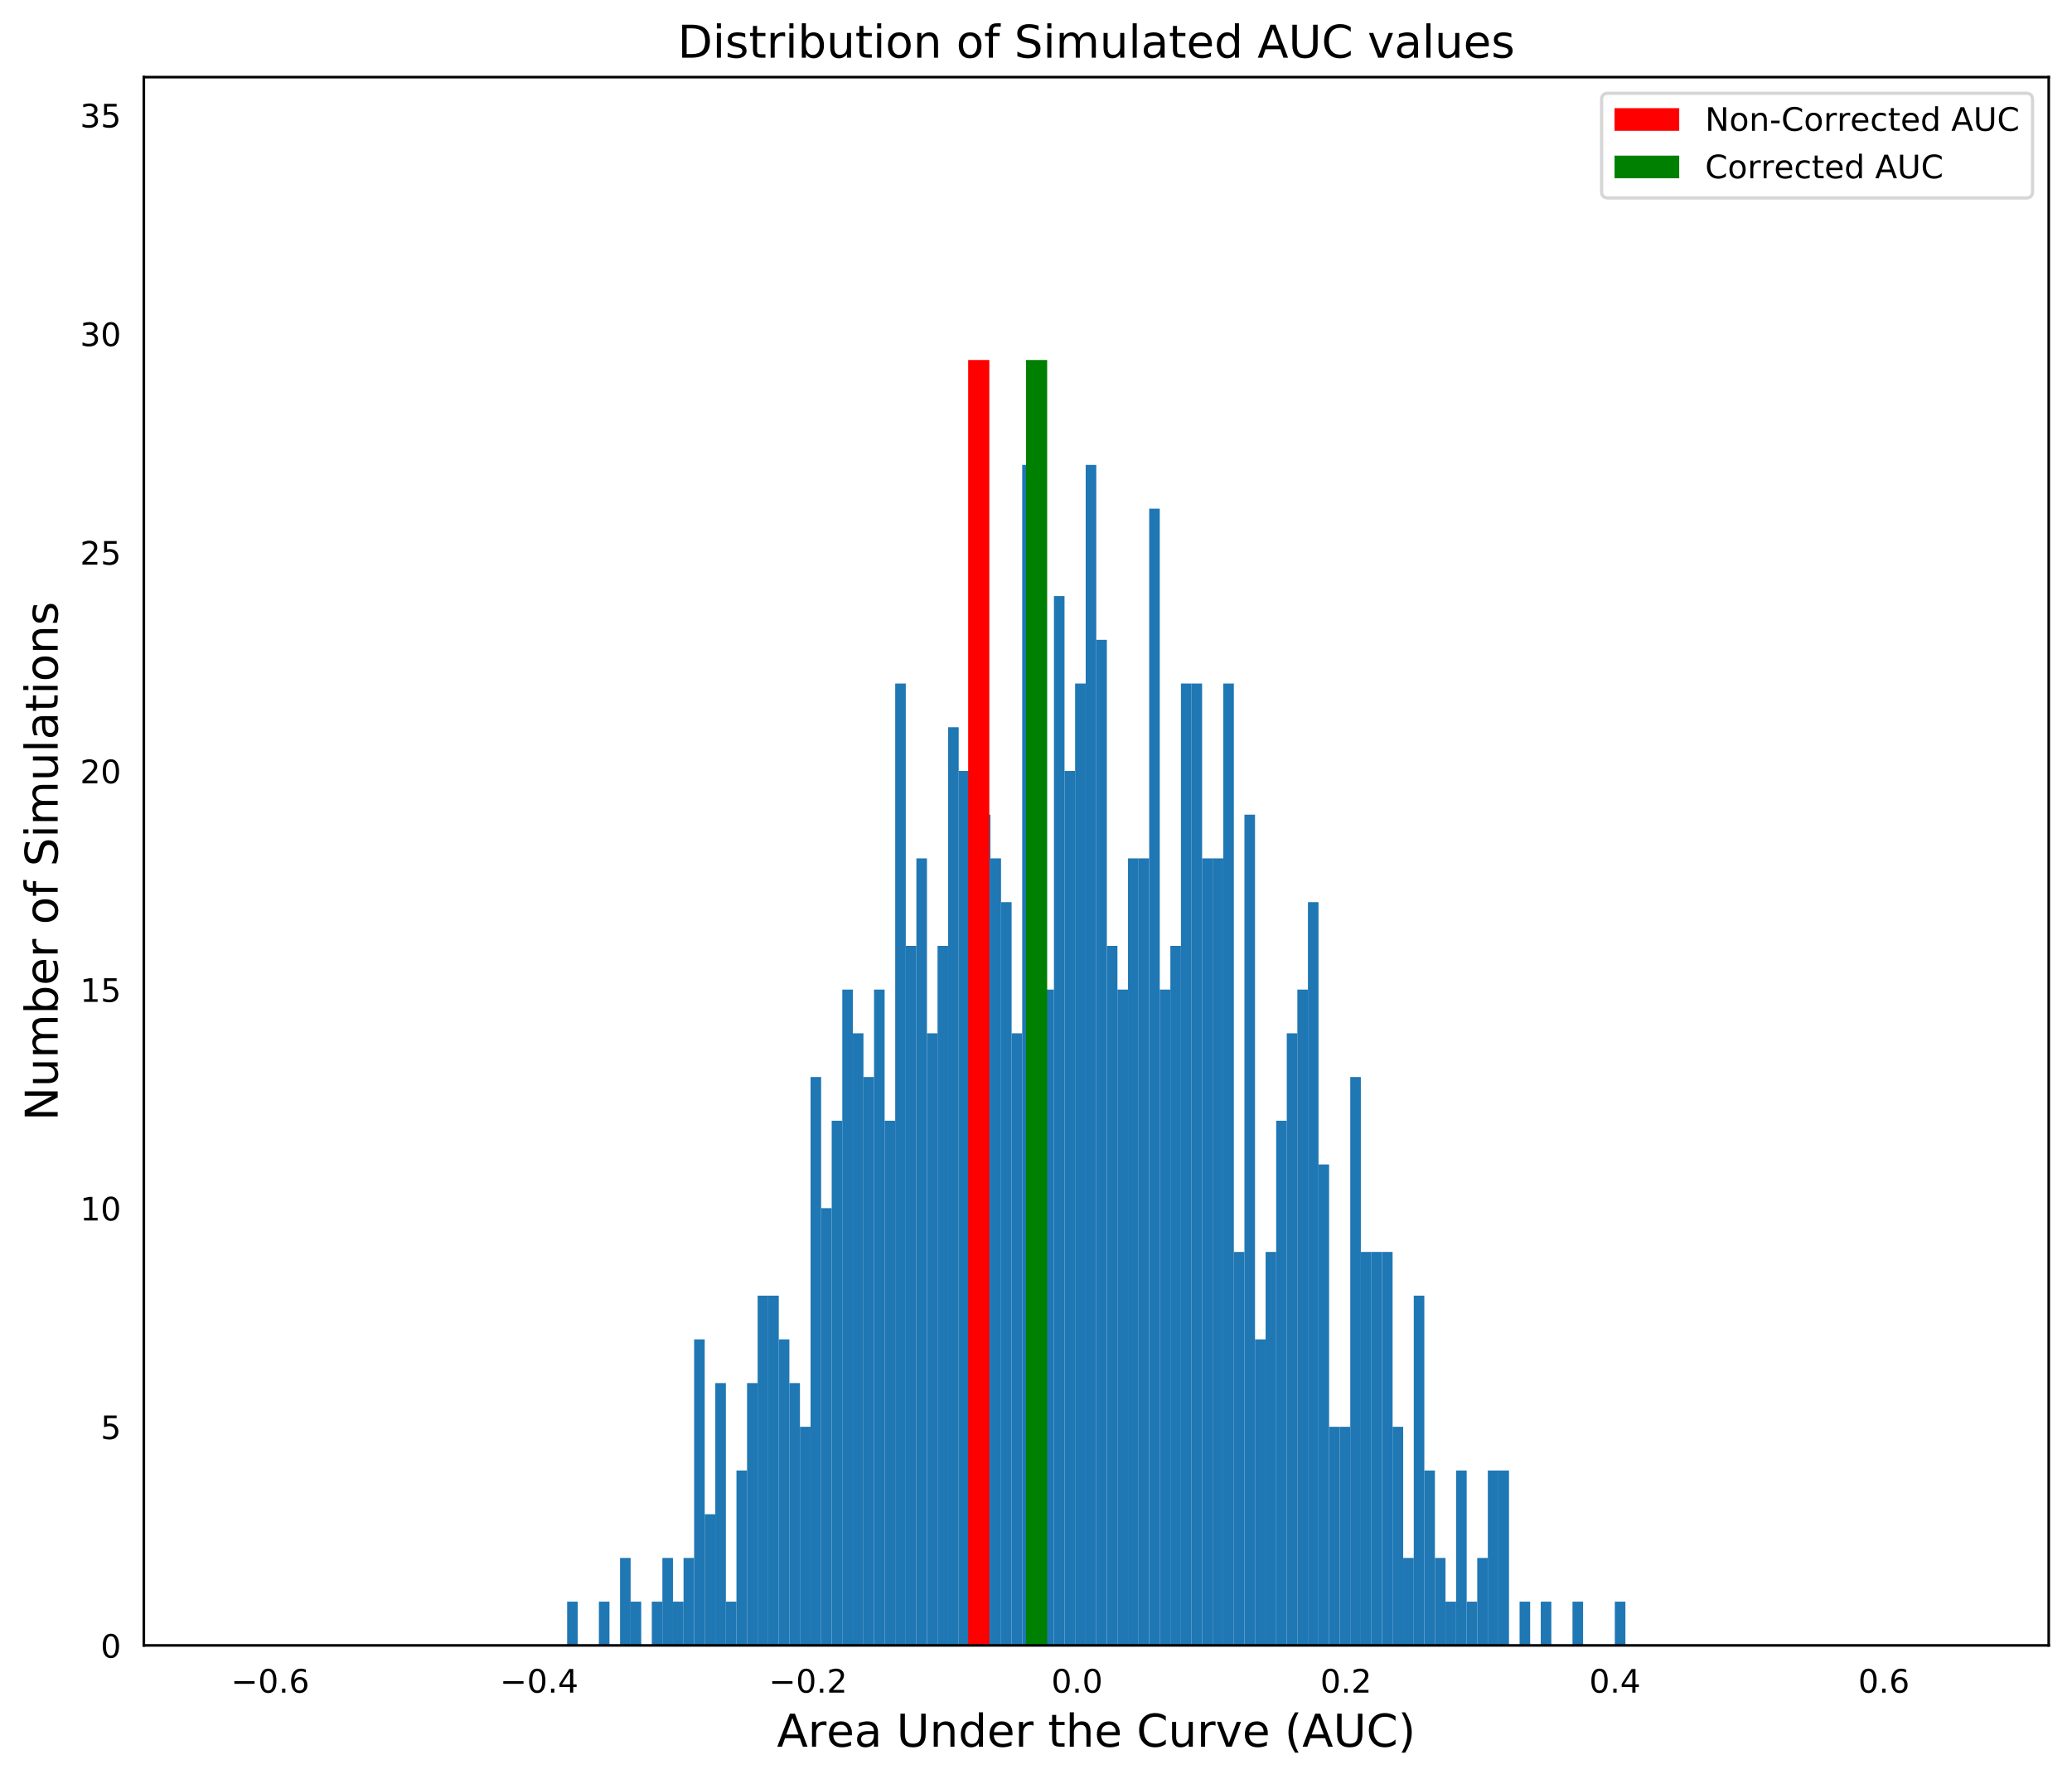<?xml version="1.0" encoding="utf-8" standalone="no"?>
<!DOCTYPE svg PUBLIC "-//W3C//DTD SVG 1.1//EN"
  "http://www.w3.org/Graphics/SVG/1.1/DTD/svg11.dtd">
<!-- Created with matplotlib (https://matplotlib.org/) -->
<svg height="550.105pt" version="1.1" viewBox="0 0 640.704 550.105" width="640.704pt" xmlns="http://www.w3.org/2000/svg" xmlns:xlink="http://www.w3.org/1999/xlink">
 <defs>
  <style type="text/css">
*{stroke-linecap:butt;stroke-linejoin:round;white-space:pre;}
  </style>
 </defs>
 <g id="figure_1">
  <g id="patch_1">
   <path d="M 0 550.105 
L 640.704 550.105 
L 640.704 0 
L 0 0 
z
" style="fill:#ffffff;"/>
  </g>
  <g id="axes_1">
   <g id="patch_2">
    <path d="M 44.474 508.678 
L 633.504 508.678 
L 633.504 23.838 
L 44.474 23.838 
z
" style="fill:#ffffff;"/>
   </g>
   <g id="patch_3">
    <path clip-path="url(#p5ffa2f8101)" d="M 175.37 508.678 
L 178.642 508.678 
L 178.642 495.161 
L 175.37 495.161 
z
" style="fill:#1f77b4;"/>
   </g>
   <g id="patch_4">
    <path clip-path="url(#p5ffa2f8101)" d="M 178.642 508.678 
L 181.915 508.678 
L 181.915 508.678 
L 178.642 508.678 
z
" style="fill:#1f77b4;"/>
   </g>
   <g id="patch_5">
    <path clip-path="url(#p5ffa2f8101)" d="M 181.915 508.678 
L 185.187 508.678 
L 185.187 508.678 
L 181.915 508.678 
z
" style="fill:#1f77b4;"/>
   </g>
   <g id="patch_6">
    <path clip-path="url(#p5ffa2f8101)" d="M 185.187 508.678 
L 188.459 508.678 
L 188.459 495.161 
L 185.187 495.161 
z
" style="fill:#1f77b4;"/>
   </g>
   <g id="patch_7">
    <path clip-path="url(#p5ffa2f8101)" d="M 188.459 508.678 
L 191.732 508.678 
L 191.732 508.678 
L 188.459 508.678 
z
" style="fill:#1f77b4;"/>
   </g>
   <g id="patch_8">
    <path clip-path="url(#p5ffa2f8101)" d="M 191.732 508.678 
L 195.004 508.678 
L 195.004 481.645 
L 191.732 481.645 
z
" style="fill:#1f77b4;"/>
   </g>
   <g id="patch_9">
    <path clip-path="url(#p5ffa2f8101)" d="M 195.004 508.678 
L 198.277 508.678 
L 198.277 495.161 
L 195.004 495.161 
z
" style="fill:#1f77b4;"/>
   </g>
   <g id="patch_10">
    <path clip-path="url(#p5ffa2f8101)" d="M 198.277 508.678 
L 201.549 508.678 
L 201.549 508.678 
L 198.277 508.678 
z
" style="fill:#1f77b4;"/>
   </g>
   <g id="patch_11">
    <path clip-path="url(#p5ffa2f8101)" d="M 201.549 508.678 
L 204.821 508.678 
L 204.821 495.161 
L 201.549 495.161 
z
" style="fill:#1f77b4;"/>
   </g>
   <g id="patch_12">
    <path clip-path="url(#p5ffa2f8101)" d="M 204.821 508.678 
L 208.094 508.678 
L 208.094 481.645 
L 204.821 481.645 
z
" style="fill:#1f77b4;"/>
   </g>
   <g id="patch_13">
    <path clip-path="url(#p5ffa2f8101)" d="M 208.094 508.678 
L 211.366 508.678 
L 211.366 495.161 
L 208.094 495.161 
z
" style="fill:#1f77b4;"/>
   </g>
   <g id="patch_14">
    <path clip-path="url(#p5ffa2f8101)" d="M 211.366 508.678 
L 214.639 508.678 
L 214.639 481.645 
L 211.366 481.645 
z
" style="fill:#1f77b4;"/>
   </g>
   <g id="patch_15">
    <path clip-path="url(#p5ffa2f8101)" d="M 214.639 508.678 
L 217.911 508.678 
L 217.911 414.062 
L 214.639 414.062 
z
" style="fill:#1f77b4;"/>
   </g>
   <g id="patch_16">
    <path clip-path="url(#p5ffa2f8101)" d="M 217.911 508.678 
L 221.183 508.678 
L 221.183 468.128 
L 217.911 468.128 
z
" style="fill:#1f77b4;"/>
   </g>
   <g id="patch_17">
    <path clip-path="url(#p5ffa2f8101)" d="M 221.183 508.678 
L 224.456 508.678 
L 224.456 427.578 
L 221.183 427.578 
z
" style="fill:#1f77b4;"/>
   </g>
   <g id="patch_18">
    <path clip-path="url(#p5ffa2f8101)" d="M 224.456 508.678 
L 227.728 508.678 
L 227.728 495.161 
L 224.456 495.161 
z
" style="fill:#1f77b4;"/>
   </g>
   <g id="patch_19">
    <path clip-path="url(#p5ffa2f8101)" d="M 227.728 508.678 
L 231.001 508.678 
L 231.001 454.611 
L 227.728 454.611 
z
" style="fill:#1f77b4;"/>
   </g>
   <g id="patch_20">
    <path clip-path="url(#p5ffa2f8101)" d="M 231.001 508.678 
L 234.273 508.678 
L 234.273 427.578 
L 231.001 427.578 
z
" style="fill:#1f77b4;"/>
   </g>
   <g id="patch_21">
    <path clip-path="url(#p5ffa2f8101)" d="M 234.273 508.678 
L 237.545 508.678 
L 237.545 400.545 
L 234.273 400.545 
z
" style="fill:#1f77b4;"/>
   </g>
   <g id="patch_22">
    <path clip-path="url(#p5ffa2f8101)" d="M 237.545 508.678 
L 240.818 508.678 
L 240.818 400.545 
L 237.545 400.545 
z
" style="fill:#1f77b4;"/>
   </g>
   <g id="patch_23">
    <path clip-path="url(#p5ffa2f8101)" d="M 240.818 508.678 
L 244.09 508.678 
L 244.09 414.062 
L 240.818 414.062 
z
" style="fill:#1f77b4;"/>
   </g>
   <g id="patch_24">
    <path clip-path="url(#p5ffa2f8101)" d="M 244.09 508.678 
L 247.362 508.678 
L 247.362 427.578 
L 244.09 427.578 
z
" style="fill:#1f77b4;"/>
   </g>
   <g id="patch_25">
    <path clip-path="url(#p5ffa2f8101)" d="M 247.362 508.678 
L 250.635 508.678 
L 250.635 441.095 
L 247.362 441.095 
z
" style="fill:#1f77b4;"/>
   </g>
   <g id="patch_26">
    <path clip-path="url(#p5ffa2f8101)" d="M 250.635 508.678 
L 253.907 508.678 
L 253.907 332.962 
L 250.635 332.962 
z
" style="fill:#1f77b4;"/>
   </g>
   <g id="patch_27">
    <path clip-path="url(#p5ffa2f8101)" d="M 253.907 508.678 
L 257.18 508.678 
L 257.18 373.512 
L 253.907 373.512 
z
" style="fill:#1f77b4;"/>
   </g>
   <g id="patch_28">
    <path clip-path="url(#p5ffa2f8101)" d="M 257.18 508.678 
L 260.452 508.678 
L 260.452 346.479 
L 257.18 346.479 
z
" style="fill:#1f77b4;"/>
   </g>
   <g id="patch_29">
    <path clip-path="url(#p5ffa2f8101)" d="M 260.452 508.678 
L 263.724 508.678 
L 263.724 305.929 
L 260.452 305.929 
z
" style="fill:#1f77b4;"/>
   </g>
   <g id="patch_30">
    <path clip-path="url(#p5ffa2f8101)" d="M 263.724 508.678 
L 266.997 508.678 
L 266.997 319.446 
L 263.724 319.446 
z
" style="fill:#1f77b4;"/>
   </g>
   <g id="patch_31">
    <path clip-path="url(#p5ffa2f8101)" d="M 266.997 508.678 
L 270.269 508.678 
L 270.269 332.962 
L 266.997 332.962 
z
" style="fill:#1f77b4;"/>
   </g>
   <g id="patch_32">
    <path clip-path="url(#p5ffa2f8101)" d="M 270.269 508.678 
L 273.542 508.678 
L 273.542 305.929 
L 270.269 305.929 
z
" style="fill:#1f77b4;"/>
   </g>
   <g id="patch_33">
    <path clip-path="url(#p5ffa2f8101)" d="M 273.542 508.678 
L 276.814 508.678 
L 276.814 346.479 
L 273.542 346.479 
z
" style="fill:#1f77b4;"/>
   </g>
   <g id="patch_34">
    <path clip-path="url(#p5ffa2f8101)" d="M 276.814 508.678 
L 280.086 508.678 
L 280.086 211.313 
L 276.814 211.313 
z
" style="fill:#1f77b4;"/>
   </g>
   <g id="patch_35">
    <path clip-path="url(#p5ffa2f8101)" d="M 280.086 508.678 
L 283.359 508.678 
L 283.359 292.412 
L 280.086 292.412 
z
" style="fill:#1f77b4;"/>
   </g>
   <g id="patch_36">
    <path clip-path="url(#p5ffa2f8101)" d="M 283.359 508.678 
L 286.631 508.678 
L 286.631 265.379 
L 283.359 265.379 
z
" style="fill:#1f77b4;"/>
   </g>
   <g id="patch_37">
    <path clip-path="url(#p5ffa2f8101)" d="M 286.631 508.678 
L 289.904 508.678 
L 289.904 319.446 
L 286.631 319.446 
z
" style="fill:#1f77b4;"/>
   </g>
   <g id="patch_38">
    <path clip-path="url(#p5ffa2f8101)" d="M 289.904 508.678 
L 293.176 508.678 
L 293.176 292.412 
L 289.904 292.412 
z
" style="fill:#1f77b4;"/>
   </g>
   <g id="patch_39">
    <path clip-path="url(#p5ffa2f8101)" d="M 293.176 508.678 
L 296.448 508.678 
L 296.448 224.829 
L 293.176 224.829 
z
" style="fill:#1f77b4;"/>
   </g>
   <g id="patch_40">
    <path clip-path="url(#p5ffa2f8101)" d="M 296.448 508.678 
L 299.721 508.678 
L 299.721 238.346 
L 296.448 238.346 
z
" style="fill:#1f77b4;"/>
   </g>
   <g id="patch_41">
    <path clip-path="url(#p5ffa2f8101)" d="M 299.721 508.678 
L 302.993 508.678 
L 302.993 332.962 
L 299.721 332.962 
z
" style="fill:#1f77b4;"/>
   </g>
   <g id="patch_42">
    <path clip-path="url(#p5ffa2f8101)" d="M 302.993 508.678 
L 306.265 508.678 
L 306.265 251.863 
L 302.993 251.863 
z
" style="fill:#1f77b4;"/>
   </g>
   <g id="patch_43">
    <path clip-path="url(#p5ffa2f8101)" d="M 306.265 508.678 
L 309.538 508.678 
L 309.538 265.379 
L 306.265 265.379 
z
" style="fill:#1f77b4;"/>
   </g>
   <g id="patch_44">
    <path clip-path="url(#p5ffa2f8101)" d="M 309.538 508.678 
L 312.81 508.678 
L 312.81 278.896 
L 309.538 278.896 
z
" style="fill:#1f77b4;"/>
   </g>
   <g id="patch_45">
    <path clip-path="url(#p5ffa2f8101)" d="M 312.81 508.678 
L 316.083 508.678 
L 316.083 319.446 
L 312.81 319.446 
z
" style="fill:#1f77b4;"/>
   </g>
   <g id="patch_46">
    <path clip-path="url(#p5ffa2f8101)" d="M 316.083 508.678 
L 319.355 508.678 
L 319.355 143.73 
L 316.083 143.73 
z
" style="fill:#1f77b4;"/>
   </g>
   <g id="patch_47">
    <path clip-path="url(#p5ffa2f8101)" d="M 319.355 508.678 
L 322.627 508.678 
L 322.627 130.213 
L 319.355 130.213 
z
" style="fill:#1f77b4;"/>
   </g>
   <g id="patch_48">
    <path clip-path="url(#p5ffa2f8101)" d="M 322.627 508.678 
L 325.9 508.678 
L 325.9 305.929 
L 322.627 305.929 
z
" style="fill:#1f77b4;"/>
   </g>
   <g id="patch_49">
    <path clip-path="url(#p5ffa2f8101)" d="M 325.9 508.678 
L 329.172 508.678 
L 329.172 184.28 
L 325.9 184.28 
z
" style="fill:#1f77b4;"/>
   </g>
   <g id="patch_50">
    <path clip-path="url(#p5ffa2f8101)" d="M 329.172 508.678 
L 332.445 508.678 
L 332.445 238.346 
L 329.172 238.346 
z
" style="fill:#1f77b4;"/>
   </g>
   <g id="patch_51">
    <path clip-path="url(#p5ffa2f8101)" d="M 332.445 508.678 
L 335.717 508.678 
L 335.717 211.313 
L 332.445 211.313 
z
" style="fill:#1f77b4;"/>
   </g>
   <g id="patch_52">
    <path clip-path="url(#p5ffa2f8101)" d="M 335.717 508.678 
L 338.989 508.678 
L 338.989 143.73 
L 335.717 143.73 
z
" style="fill:#1f77b4;"/>
   </g>
   <g id="patch_53">
    <path clip-path="url(#p5ffa2f8101)" d="M 338.989 508.678 
L 342.262 508.678 
L 342.262 197.796 
L 338.989 197.796 
z
" style="fill:#1f77b4;"/>
   </g>
   <g id="patch_54">
    <path clip-path="url(#p5ffa2f8101)" d="M 342.262 508.678 
L 345.534 508.678 
L 345.534 292.412 
L 342.262 292.412 
z
" style="fill:#1f77b4;"/>
   </g>
   <g id="patch_55">
    <path clip-path="url(#p5ffa2f8101)" d="M 345.534 508.678 
L 348.807 508.678 
L 348.807 305.929 
L 345.534 305.929 
z
" style="fill:#1f77b4;"/>
   </g>
   <g id="patch_56">
    <path clip-path="url(#p5ffa2f8101)" d="M 348.807 508.678 
L 352.079 508.678 
L 352.079 265.379 
L 348.807 265.379 
z
" style="fill:#1f77b4;"/>
   </g>
   <g id="patch_57">
    <path clip-path="url(#p5ffa2f8101)" d="M 352.079 508.678 
L 355.351 508.678 
L 355.351 265.379 
L 352.079 265.379 
z
" style="fill:#1f77b4;"/>
   </g>
   <g id="patch_58">
    <path clip-path="url(#p5ffa2f8101)" d="M 355.351 508.678 
L 358.624 508.678 
L 358.624 157.247 
L 355.351 157.247 
z
" style="fill:#1f77b4;"/>
   </g>
   <g id="patch_59">
    <path clip-path="url(#p5ffa2f8101)" d="M 358.624 508.678 
L 361.896 508.678 
L 361.896 305.929 
L 358.624 305.929 
z
" style="fill:#1f77b4;"/>
   </g>
   <g id="patch_60">
    <path clip-path="url(#p5ffa2f8101)" d="M 361.896 508.678 
L 365.168 508.678 
L 365.168 292.412 
L 361.896 292.412 
z
" style="fill:#1f77b4;"/>
   </g>
   <g id="patch_61">
    <path clip-path="url(#p5ffa2f8101)" d="M 365.168 508.678 
L 368.441 508.678 
L 368.441 211.313 
L 365.168 211.313 
z
" style="fill:#1f77b4;"/>
   </g>
   <g id="patch_62">
    <path clip-path="url(#p5ffa2f8101)" d="M 368.441 508.678 
L 371.713 508.678 
L 371.713 211.313 
L 368.441 211.313 
z
" style="fill:#1f77b4;"/>
   </g>
   <g id="patch_63">
    <path clip-path="url(#p5ffa2f8101)" d="M 371.713 508.678 
L 374.986 508.678 
L 374.986 265.379 
L 371.713 265.379 
z
" style="fill:#1f77b4;"/>
   </g>
   <g id="patch_64">
    <path clip-path="url(#p5ffa2f8101)" d="M 374.986 508.678 
L 378.258 508.678 
L 378.258 265.379 
L 374.986 265.379 
z
" style="fill:#1f77b4;"/>
   </g>
   <g id="patch_65">
    <path clip-path="url(#p5ffa2f8101)" d="M 378.258 508.678 
L 381.53 508.678 
L 381.53 211.313 
L 378.258 211.313 
z
" style="fill:#1f77b4;"/>
   </g>
   <g id="patch_66">
    <path clip-path="url(#p5ffa2f8101)" d="M 381.53 508.678 
L 384.803 508.678 
L 384.803 387.029 
L 381.53 387.029 
z
" style="fill:#1f77b4;"/>
   </g>
   <g id="patch_67">
    <path clip-path="url(#p5ffa2f8101)" d="M 384.803 508.678 
L 388.075 508.678 
L 388.075 251.863 
L 384.803 251.863 
z
" style="fill:#1f77b4;"/>
   </g>
   <g id="patch_68">
    <path clip-path="url(#p5ffa2f8101)" d="M 388.075 508.678 
L 391.348 508.678 
L 391.348 414.062 
L 388.075 414.062 
z
" style="fill:#1f77b4;"/>
   </g>
   <g id="patch_69">
    <path clip-path="url(#p5ffa2f8101)" d="M 391.348 508.678 
L 394.62 508.678 
L 394.62 387.029 
L 391.348 387.029 
z
" style="fill:#1f77b4;"/>
   </g>
   <g id="patch_70">
    <path clip-path="url(#p5ffa2f8101)" d="M 394.62 508.678 
L 397.892 508.678 
L 397.892 346.479 
L 394.62 346.479 
z
" style="fill:#1f77b4;"/>
   </g>
   <g id="patch_71">
    <path clip-path="url(#p5ffa2f8101)" d="M 397.892 508.678 
L 401.165 508.678 
L 401.165 319.446 
L 397.892 319.446 
z
" style="fill:#1f77b4;"/>
   </g>
   <g id="patch_72">
    <path clip-path="url(#p5ffa2f8101)" d="M 401.165 508.678 
L 404.437 508.678 
L 404.437 305.929 
L 401.165 305.929 
z
" style="fill:#1f77b4;"/>
   </g>
   <g id="patch_73">
    <path clip-path="url(#p5ffa2f8101)" d="M 404.437 508.678 
L 407.71 508.678 
L 407.71 278.896 
L 404.437 278.896 
z
" style="fill:#1f77b4;"/>
   </g>
   <g id="patch_74">
    <path clip-path="url(#p5ffa2f8101)" d="M 407.71 508.678 
L 410.982 508.678 
L 410.982 359.995 
L 407.71 359.995 
z
" style="fill:#1f77b4;"/>
   </g>
   <g id="patch_75">
    <path clip-path="url(#p5ffa2f8101)" d="M 410.982 508.678 
L 414.254 508.678 
L 414.254 441.095 
L 410.982 441.095 
z
" style="fill:#1f77b4;"/>
   </g>
   <g id="patch_76">
    <path clip-path="url(#p5ffa2f8101)" d="M 414.254 508.678 
L 417.527 508.678 
L 417.527 441.095 
L 414.254 441.095 
z
" style="fill:#1f77b4;"/>
   </g>
   <g id="patch_77">
    <path clip-path="url(#p5ffa2f8101)" d="M 417.527 508.678 
L 420.799 508.678 
L 420.799 332.962 
L 417.527 332.962 
z
" style="fill:#1f77b4;"/>
   </g>
   <g id="patch_78">
    <path clip-path="url(#p5ffa2f8101)" d="M 420.799 508.678 
L 424.071 508.678 
L 424.071 387.029 
L 420.799 387.029 
z
" style="fill:#1f77b4;"/>
   </g>
   <g id="patch_79">
    <path clip-path="url(#p5ffa2f8101)" d="M 424.071 508.678 
L 427.344 508.678 
L 427.344 387.029 
L 424.071 387.029 
z
" style="fill:#1f77b4;"/>
   </g>
   <g id="patch_80">
    <path clip-path="url(#p5ffa2f8101)" d="M 427.344 508.678 
L 430.616 508.678 
L 430.616 387.029 
L 427.344 387.029 
z
" style="fill:#1f77b4;"/>
   </g>
   <g id="patch_81">
    <path clip-path="url(#p5ffa2f8101)" d="M 430.616 508.678 
L 433.889 508.678 
L 433.889 441.095 
L 430.616 441.095 
z
" style="fill:#1f77b4;"/>
   </g>
   <g id="patch_82">
    <path clip-path="url(#p5ffa2f8101)" d="M 433.889 508.678 
L 437.161 508.678 
L 437.161 481.645 
L 433.889 481.645 
z
" style="fill:#1f77b4;"/>
   </g>
   <g id="patch_83">
    <path clip-path="url(#p5ffa2f8101)" d="M 437.161 508.678 
L 440.433 508.678 
L 440.433 400.545 
L 437.161 400.545 
z
" style="fill:#1f77b4;"/>
   </g>
   <g id="patch_84">
    <path clip-path="url(#p5ffa2f8101)" d="M 440.433 508.678 
L 443.706 508.678 
L 443.706 454.611 
L 440.433 454.611 
z
" style="fill:#1f77b4;"/>
   </g>
   <g id="patch_85">
    <path clip-path="url(#p5ffa2f8101)" d="M 443.706 508.678 
L 446.978 508.678 
L 446.978 481.645 
L 443.706 481.645 
z
" style="fill:#1f77b4;"/>
   </g>
   <g id="patch_86">
    <path clip-path="url(#p5ffa2f8101)" d="M 446.978 508.678 
L 450.251 508.678 
L 450.251 495.161 
L 446.978 495.161 
z
" style="fill:#1f77b4;"/>
   </g>
   <g id="patch_87">
    <path clip-path="url(#p5ffa2f8101)" d="M 450.251 508.678 
L 453.523 508.678 
L 453.523 454.611 
L 450.251 454.611 
z
" style="fill:#1f77b4;"/>
   </g>
   <g id="patch_88">
    <path clip-path="url(#p5ffa2f8101)" d="M 453.523 508.678 
L 456.795 508.678 
L 456.795 495.161 
L 453.523 495.161 
z
" style="fill:#1f77b4;"/>
   </g>
   <g id="patch_89">
    <path clip-path="url(#p5ffa2f8101)" d="M 456.795 508.678 
L 460.068 508.678 
L 460.068 481.645 
L 456.795 481.645 
z
" style="fill:#1f77b4;"/>
   </g>
   <g id="patch_90">
    <path clip-path="url(#p5ffa2f8101)" d="M 460.068 508.678 
L 463.34 508.678 
L 463.34 454.611 
L 460.068 454.611 
z
" style="fill:#1f77b4;"/>
   </g>
   <g id="patch_91">
    <path clip-path="url(#p5ffa2f8101)" d="M 463.34 508.678 
L 466.613 508.678 
L 466.613 454.611 
L 463.34 454.611 
z
" style="fill:#1f77b4;"/>
   </g>
   <g id="patch_92">
    <path clip-path="url(#p5ffa2f8101)" d="M 466.613 508.678 
L 469.885 508.678 
L 469.885 508.678 
L 466.613 508.678 
z
" style="fill:#1f77b4;"/>
   </g>
   <g id="patch_93">
    <path clip-path="url(#p5ffa2f8101)" d="M 469.885 508.678 
L 473.157 508.678 
L 473.157 495.161 
L 469.885 495.161 
z
" style="fill:#1f77b4;"/>
   </g>
   <g id="patch_94">
    <path clip-path="url(#p5ffa2f8101)" d="M 473.157 508.678 
L 476.43 508.678 
L 476.43 508.678 
L 473.157 508.678 
z
" style="fill:#1f77b4;"/>
   </g>
   <g id="patch_95">
    <path clip-path="url(#p5ffa2f8101)" d="M 476.43 508.678 
L 479.702 508.678 
L 479.702 495.161 
L 476.43 495.161 
z
" style="fill:#1f77b4;"/>
   </g>
   <g id="patch_96">
    <path clip-path="url(#p5ffa2f8101)" d="M 479.702 508.678 
L 482.974 508.678 
L 482.974 508.678 
L 479.702 508.678 
z
" style="fill:#1f77b4;"/>
   </g>
   <g id="patch_97">
    <path clip-path="url(#p5ffa2f8101)" d="M 482.974 508.678 
L 486.247 508.678 
L 486.247 508.678 
L 482.974 508.678 
z
" style="fill:#1f77b4;"/>
   </g>
   <g id="patch_98">
    <path clip-path="url(#p5ffa2f8101)" d="M 486.247 508.678 
L 489.519 508.678 
L 489.519 495.161 
L 486.247 495.161 
z
" style="fill:#1f77b4;"/>
   </g>
   <g id="patch_99">
    <path clip-path="url(#p5ffa2f8101)" d="M 489.519 508.678 
L 492.792 508.678 
L 492.792 508.678 
L 489.519 508.678 
z
" style="fill:#1f77b4;"/>
   </g>
   <g id="patch_100">
    <path clip-path="url(#p5ffa2f8101)" d="M 492.792 508.678 
L 496.064 508.678 
L 496.064 508.678 
L 492.792 508.678 
z
" style="fill:#1f77b4;"/>
   </g>
   <g id="patch_101">
    <path clip-path="url(#p5ffa2f8101)" d="M 496.064 508.678 
L 499.336 508.678 
L 499.336 508.678 
L 496.064 508.678 
z
" style="fill:#1f77b4;"/>
   </g>
   <g id="patch_102">
    <path clip-path="url(#p5ffa2f8101)" d="M 499.336 508.678 
L 502.609 508.678 
L 502.609 495.161 
L 499.336 495.161 
z
" style="fill:#1f77b4;"/>
   </g>
   <g id="patch_103">
    <path clip-path="url(#p5ffa2f8101)" d="M 299.38 508.678 
L 305.925 508.678 
L 305.925 111.29 
L 299.38 111.29 
z
" style="fill:#ff0000;"/>
   </g>
   <g id="patch_104">
    <path clip-path="url(#p5ffa2f8101)" d="M 317.258 508.678 
L 323.803 508.678 
L 323.803 111.29 
L 317.258 111.29 
z
" style="fill:#008000;"/>
   </g>
   <g id="matplotlib.axis_1">
    <g id="xtick_1">
     <g id="text_1">
      <!-- −0.6 -->
      <defs>
       <path d="M 10.594 35.5 
L 73.188 35.5 
L 73.188 27.203 
L 10.594 27.203 
z
" id="DejaVuSans-8722"/>
       <path d="M 31.781 66.406 
Q 24.172 66.406 20.328 58.906 
Q 16.5 51.422 16.5 36.375 
Q 16.5 21.391 20.328 13.891 
Q 24.172 6.391 31.781 6.391 
Q 39.453 6.391 43.281 13.891 
Q 47.125 21.391 47.125 36.375 
Q 47.125 51.422 43.281 58.906 
Q 39.453 66.406 31.781 66.406 
z
M 31.781 74.219 
Q 44.047 74.219 50.516 64.516 
Q 56.984 54.828 56.984 36.375 
Q 56.984 17.969 50.516 8.266 
Q 44.047 -1.422 31.781 -1.422 
Q 19.531 -1.422 13.062 8.266 
Q 6.594 17.969 6.594 36.375 
Q 6.594 54.828 13.062 64.516 
Q 19.531 74.219 31.781 74.219 
z
" id="DejaVuSans-48"/>
       <path d="M 10.688 12.406 
L 21 12.406 
L 21 0 
L 10.688 0 
z
" id="DejaVuSans-46"/>
       <path d="M 33.016 40.375 
Q 26.375 40.375 22.484 35.828 
Q 18.609 31.297 18.609 23.391 
Q 18.609 15.531 22.484 10.953 
Q 26.375 6.391 33.016 6.391 
Q 39.656 6.391 43.531 10.953 
Q 47.406 15.531 47.406 23.391 
Q 47.406 31.297 43.531 35.828 
Q 39.656 40.375 33.016 40.375 
z
M 52.594 71.297 
L 52.594 62.312 
Q 48.875 64.062 45.094 64.984 
Q 41.312 65.922 37.594 65.922 
Q 27.828 65.922 22.672 59.328 
Q 17.531 52.734 16.797 39.406 
Q 19.672 43.656 24.016 45.922 
Q 28.375 48.188 33.594 48.188 
Q 44.578 48.188 50.953 41.516 
Q 57.328 34.859 57.328 23.391 
Q 57.328 12.156 50.688 5.359 
Q 44.047 -1.422 33.016 -1.422 
Q 20.359 -1.422 13.672 8.266 
Q 6.984 17.969 6.984 36.375 
Q 6.984 53.656 15.188 63.938 
Q 23.391 74.219 37.203 74.219 
Q 40.922 74.219 44.703 73.484 
Q 48.484 72.75 52.594 71.297 
z
" id="DejaVuSans-54"/>
      </defs>
      <g transform="translate(71.404 523.276)scale(0.1 -0.1)">
       <use xlink:href="#DejaVuSans-8722"/>
       <use x="83.789" xlink:href="#DejaVuSans-48"/>
       <use x="147.412" xlink:href="#DejaVuSans-46"/>
       <use x="179.199" xlink:href="#DejaVuSans-54"/>
      </g>
     </g>
    </g>
    <g id="xtick_2">
     <g id="text_2">
      <!-- −0.4 -->
      <defs>
       <path d="M 37.797 64.312 
L 12.891 25.391 
L 37.797 25.391 
z
M 35.203 72.906 
L 47.609 72.906 
L 47.609 25.391 
L 58.016 25.391 
L 58.016 17.188 
L 47.609 17.188 
L 47.609 0 
L 37.797 0 
L 37.797 17.188 
L 4.891 17.188 
L 4.891 26.703 
z
" id="DejaVuSans-52"/>
      </defs>
      <g transform="translate(154.57 523.276)scale(0.1 -0.1)">
       <use xlink:href="#DejaVuSans-8722"/>
       <use x="83.789" xlink:href="#DejaVuSans-48"/>
       <use x="147.412" xlink:href="#DejaVuSans-46"/>
       <use x="179.199" xlink:href="#DejaVuSans-52"/>
      </g>
     </g>
    </g>
    <g id="xtick_3">
     <g id="text_3">
      <!-- −0.2 -->
      <defs>
       <path d="M 19.188 8.297 
L 53.609 8.297 
L 53.609 0 
L 7.328 0 
L 7.328 8.297 
Q 12.938 14.109 22.625 23.891 
Q 32.328 33.688 34.812 36.531 
Q 39.547 41.844 41.422 45.531 
Q 43.312 49.219 43.312 52.781 
Q 43.312 58.594 39.234 62.25 
Q 35.156 65.922 28.609 65.922 
Q 23.969 65.922 18.812 64.312 
Q 13.672 62.703 7.812 59.422 
L 7.812 69.391 
Q 13.766 71.781 18.938 73 
Q 24.125 74.219 28.422 74.219 
Q 39.75 74.219 46.484 68.547 
Q 53.219 62.891 53.219 53.422 
Q 53.219 48.922 51.531 44.891 
Q 49.859 40.875 45.406 35.406 
Q 44.188 33.984 37.641 27.219 
Q 31.109 20.453 19.188 8.297 
z
" id="DejaVuSans-50"/>
      </defs>
      <g transform="translate(237.736 523.276)scale(0.1 -0.1)">
       <use xlink:href="#DejaVuSans-8722"/>
       <use x="83.789" xlink:href="#DejaVuSans-48"/>
       <use x="147.412" xlink:href="#DejaVuSans-46"/>
       <use x="179.199" xlink:href="#DejaVuSans-50"/>
      </g>
     </g>
    </g>
    <g id="xtick_4">
     <g id="text_4">
      <!-- 0.0 -->
      <g transform="translate(325.093 523.276)scale(0.1 -0.1)">
       <use xlink:href="#DejaVuSans-48"/>
       <use x="63.623" xlink:href="#DejaVuSans-46"/>
       <use x="95.41" xlink:href="#DejaVuSans-48"/>
      </g>
     </g>
    </g>
    <g id="xtick_5">
     <g id="text_5">
      <!-- 0.2 -->
      <g transform="translate(408.259 523.276)scale(0.1 -0.1)">
       <use xlink:href="#DejaVuSans-48"/>
       <use x="63.623" xlink:href="#DejaVuSans-46"/>
       <use x="95.41" xlink:href="#DejaVuSans-50"/>
      </g>
     </g>
    </g>
    <g id="xtick_6">
     <g id="text_6">
      <!-- 0.4 -->
      <g transform="translate(491.425 523.276)scale(0.1 -0.1)">
       <use xlink:href="#DejaVuSans-48"/>
       <use x="63.623" xlink:href="#DejaVuSans-46"/>
       <use x="95.41" xlink:href="#DejaVuSans-52"/>
      </g>
     </g>
    </g>
    <g id="xtick_7">
     <g id="text_7">
      <!-- 0.6 -->
      <g transform="translate(574.591 523.276)scale(0.1 -0.1)">
       <use xlink:href="#DejaVuSans-48"/>
       <use x="63.623" xlink:href="#DejaVuSans-46"/>
       <use x="95.41" xlink:href="#DejaVuSans-54"/>
      </g>
     </g>
    </g>
    <g id="text_8">
     <!-- Area Under the Curve (AUC) -->
     <defs>
      <path d="M 34.188 63.188 
L 20.797 26.906 
L 47.609 26.906 
z
M 28.609 72.906 
L 39.797 72.906 
L 67.578 0 
L 57.328 0 
L 50.688 18.703 
L 17.828 18.703 
L 11.188 0 
L 0.781 0 
z
" id="DejaVuSans-65"/>
      <path d="M 41.109 46.297 
Q 39.594 47.172 37.812 47.578 
Q 36.031 48 33.891 48 
Q 26.266 48 22.188 43.047 
Q 18.109 38.094 18.109 28.812 
L 18.109 0 
L 9.078 0 
L 9.078 54.688 
L 18.109 54.688 
L 18.109 46.188 
Q 20.953 51.172 25.484 53.578 
Q 30.031 56 36.531 56 
Q 37.453 56 38.578 55.875 
Q 39.703 55.766 41.062 55.516 
z
" id="DejaVuSans-114"/>
      <path d="M 56.203 29.594 
L 56.203 25.203 
L 14.891 25.203 
Q 15.484 15.922 20.484 11.062 
Q 25.484 6.203 34.422 6.203 
Q 39.594 6.203 44.453 7.469 
Q 49.312 8.734 54.109 11.281 
L 54.109 2.781 
Q 49.266 0.734 44.188 -0.344 
Q 39.109 -1.422 33.891 -1.422 
Q 20.797 -1.422 13.156 6.188 
Q 5.516 13.812 5.516 26.812 
Q 5.516 40.234 12.766 48.109 
Q 20.016 56 32.328 56 
Q 43.359 56 49.781 48.891 
Q 56.203 41.797 56.203 29.594 
z
M 47.219 32.234 
Q 47.125 39.594 43.094 43.984 
Q 39.062 48.391 32.422 48.391 
Q 24.906 48.391 20.391 44.141 
Q 15.875 39.891 15.188 32.172 
z
" id="DejaVuSans-101"/>
      <path d="M 34.281 27.484 
Q 23.391 27.484 19.188 25 
Q 14.984 22.516 14.984 16.5 
Q 14.984 11.719 18.141 8.906 
Q 21.297 6.109 26.703 6.109 
Q 34.188 6.109 38.703 11.406 
Q 43.219 16.703 43.219 25.484 
L 43.219 27.484 
z
M 52.203 31.203 
L 52.203 0 
L 43.219 0 
L 43.219 8.297 
Q 40.141 3.328 35.547 0.953 
Q 30.953 -1.422 24.312 -1.422 
Q 15.922 -1.422 10.953 3.297 
Q 6 8.016 6 15.922 
Q 6 25.141 12.172 29.828 
Q 18.359 34.516 30.609 34.516 
L 43.219 34.516 
L 43.219 35.406 
Q 43.219 41.609 39.141 45 
Q 35.062 48.391 27.688 48.391 
Q 23 48.391 18.547 47.266 
Q 14.109 46.141 10.016 43.891 
L 10.016 52.203 
Q 14.938 54.109 19.578 55.047 
Q 24.219 56 28.609 56 
Q 40.484 56 46.344 49.844 
Q 52.203 43.703 52.203 31.203 
z
" id="DejaVuSans-97"/>
      <path id="DejaVuSans-32"/>
      <path d="M 8.688 72.906 
L 18.609 72.906 
L 18.609 28.609 
Q 18.609 16.891 22.844 11.734 
Q 27.094 6.594 36.625 6.594 
Q 46.094 6.594 50.344 11.734 
Q 54.594 16.891 54.594 28.609 
L 54.594 72.906 
L 64.5 72.906 
L 64.5 27.391 
Q 64.5 13.141 57.438 5.859 
Q 50.391 -1.422 36.625 -1.422 
Q 22.797 -1.422 15.734 5.859 
Q 8.688 13.141 8.688 27.391 
z
" id="DejaVuSans-85"/>
      <path d="M 54.891 33.016 
L 54.891 0 
L 45.906 0 
L 45.906 32.719 
Q 45.906 40.484 42.875 44.328 
Q 39.844 48.188 33.797 48.188 
Q 26.516 48.188 22.312 43.547 
Q 18.109 38.922 18.109 30.906 
L 18.109 0 
L 9.078 0 
L 9.078 54.688 
L 18.109 54.688 
L 18.109 46.188 
Q 21.344 51.125 25.703 53.562 
Q 30.078 56 35.797 56 
Q 45.219 56 50.047 50.172 
Q 54.891 44.344 54.891 33.016 
z
" id="DejaVuSans-110"/>
      <path d="M 45.406 46.391 
L 45.406 75.984 
L 54.391 75.984 
L 54.391 0 
L 45.406 0 
L 45.406 8.203 
Q 42.578 3.328 38.25 0.953 
Q 33.938 -1.422 27.875 -1.422 
Q 17.969 -1.422 11.734 6.484 
Q 5.516 14.406 5.516 27.297 
Q 5.516 40.188 11.734 48.094 
Q 17.969 56 27.875 56 
Q 33.938 56 38.25 53.625 
Q 42.578 51.266 45.406 46.391 
z
M 14.797 27.297 
Q 14.797 17.391 18.875 11.75 
Q 22.953 6.109 30.078 6.109 
Q 37.203 6.109 41.297 11.75 
Q 45.406 17.391 45.406 27.297 
Q 45.406 37.203 41.297 42.844 
Q 37.203 48.484 30.078 48.484 
Q 22.953 48.484 18.875 42.844 
Q 14.797 37.203 14.797 27.297 
z
" id="DejaVuSans-100"/>
      <path d="M 18.312 70.219 
L 18.312 54.688 
L 36.812 54.688 
L 36.812 47.703 
L 18.312 47.703 
L 18.312 18.016 
Q 18.312 11.328 20.141 9.422 
Q 21.969 7.516 27.594 7.516 
L 36.812 7.516 
L 36.812 0 
L 27.594 0 
Q 17.188 0 13.234 3.875 
Q 9.281 7.766 9.281 18.016 
L 9.281 47.703 
L 2.688 47.703 
L 2.688 54.688 
L 9.281 54.688 
L 9.281 70.219 
z
" id="DejaVuSans-116"/>
      <path d="M 54.891 33.016 
L 54.891 0 
L 45.906 0 
L 45.906 32.719 
Q 45.906 40.484 42.875 44.328 
Q 39.844 48.188 33.797 48.188 
Q 26.516 48.188 22.312 43.547 
Q 18.109 38.922 18.109 30.906 
L 18.109 0 
L 9.078 0 
L 9.078 75.984 
L 18.109 75.984 
L 18.109 46.188 
Q 21.344 51.125 25.703 53.562 
Q 30.078 56 35.797 56 
Q 45.219 56 50.047 50.172 
Q 54.891 44.344 54.891 33.016 
z
" id="DejaVuSans-104"/>
      <path d="M 64.406 67.281 
L 64.406 56.891 
Q 59.422 61.531 53.781 63.812 
Q 48.141 66.109 41.797 66.109 
Q 29.297 66.109 22.656 58.469 
Q 16.016 50.828 16.016 36.375 
Q 16.016 21.969 22.656 14.328 
Q 29.297 6.688 41.797 6.688 
Q 48.141 6.688 53.781 8.984 
Q 59.422 11.281 64.406 15.922 
L 64.406 5.609 
Q 59.234 2.094 53.438 0.328 
Q 47.656 -1.422 41.219 -1.422 
Q 24.656 -1.422 15.125 8.703 
Q 5.609 18.844 5.609 36.375 
Q 5.609 53.953 15.125 64.078 
Q 24.656 74.219 41.219 74.219 
Q 47.75 74.219 53.531 72.484 
Q 59.328 70.75 64.406 67.281 
z
" id="DejaVuSans-67"/>
      <path d="M 8.5 21.578 
L 8.5 54.688 
L 17.484 54.688 
L 17.484 21.922 
Q 17.484 14.156 20.5 10.266 
Q 23.531 6.391 29.594 6.391 
Q 36.859 6.391 41.078 11.031 
Q 45.312 15.672 45.312 23.688 
L 45.312 54.688 
L 54.297 54.688 
L 54.297 0 
L 45.312 0 
L 45.312 8.406 
Q 42.047 3.422 37.719 1 
Q 33.406 -1.422 27.688 -1.422 
Q 18.266 -1.422 13.375 4.438 
Q 8.5 10.297 8.5 21.578 
z
M 31.109 56 
z
" id="DejaVuSans-117"/>
      <path d="M 2.984 54.688 
L 12.5 54.688 
L 29.594 8.797 
L 46.688 54.688 
L 56.203 54.688 
L 35.688 0 
L 23.484 0 
z
" id="DejaVuSans-118"/>
      <path d="M 31 75.875 
Q 24.469 64.656 21.281 53.656 
Q 18.109 42.672 18.109 31.391 
Q 18.109 20.125 21.312 9.062 
Q 24.516 -2 31 -13.188 
L 23.188 -13.188 
Q 15.875 -1.703 12.234 9.375 
Q 8.594 20.453 8.594 31.391 
Q 8.594 42.281 12.203 53.312 
Q 15.828 64.359 23.188 75.875 
z
" id="DejaVuSans-40"/>
      <path d="M 8.016 75.875 
L 15.828 75.875 
Q 23.141 64.359 26.781 53.312 
Q 30.422 42.281 30.422 31.391 
Q 30.422 20.453 26.781 9.375 
Q 23.141 -1.703 15.828 -13.188 
L 8.016 -13.188 
Q 14.5 -2 17.703 9.062 
Q 20.906 20.125 20.906 31.391 
Q 20.906 42.672 17.703 53.656 
Q 14.5 64.656 8.016 75.875 
z
" id="DejaVuSans-41"/>
     </defs>
     <g transform="translate(240.24 539.994)scale(0.14 -0.14)">
      <use xlink:href="#DejaVuSans-65"/>
      <use x="68.408" xlink:href="#DejaVuSans-114"/>
      <use x="109.49" xlink:href="#DejaVuSans-101"/>
      <use x="171.014" xlink:href="#DejaVuSans-97"/>
      <use x="232.293" xlink:href="#DejaVuSans-32"/>
      <use x="264.08" xlink:href="#DejaVuSans-85"/>
      <use x="337.273" xlink:href="#DejaVuSans-110"/>
      <use x="400.652" xlink:href="#DejaVuSans-100"/>
      <use x="464.129" xlink:href="#DejaVuSans-101"/>
      <use x="525.652" xlink:href="#DejaVuSans-114"/>
      <use x="566.766" xlink:href="#DejaVuSans-32"/>
      <use x="598.553" xlink:href="#DejaVuSans-116"/>
      <use x="637.762" xlink:href="#DejaVuSans-104"/>
      <use x="701.141" xlink:href="#DejaVuSans-101"/>
      <use x="762.664" xlink:href="#DejaVuSans-32"/>
      <use x="794.451" xlink:href="#DejaVuSans-67"/>
      <use x="864.275" xlink:href="#DejaVuSans-117"/>
      <use x="927.654" xlink:href="#DejaVuSans-114"/>
      <use x="968.768" xlink:href="#DejaVuSans-118"/>
      <use x="1027.947" xlink:href="#DejaVuSans-101"/>
      <use x="1089.471" xlink:href="#DejaVuSans-32"/>
      <use x="1121.258" xlink:href="#DejaVuSans-40"/>
      <use x="1160.271" xlink:href="#DejaVuSans-65"/>
      <use x="1228.68" xlink:href="#DejaVuSans-85"/>
      <use x="1301.873" xlink:href="#DejaVuSans-67"/>
      <use x="1371.697" xlink:href="#DejaVuSans-41"/>
     </g>
    </g>
   </g>
   <g id="matplotlib.axis_2">
    <g id="ytick_1">
     <g id="text_9">
      <!-- 0 -->
      <g transform="translate(31.112 512.477)scale(0.1 -0.1)">
       <use xlink:href="#DejaVuSans-48"/>
      </g>
     </g>
    </g>
    <g id="ytick_2">
     <g id="text_10">
      <!-- 5 -->
      <defs>
       <path d="M 10.797 72.906 
L 49.516 72.906 
L 49.516 64.594 
L 19.828 64.594 
L 19.828 46.734 
Q 21.969 47.469 24.109 47.828 
Q 26.266 48.188 28.422 48.188 
Q 40.625 48.188 47.75 41.5 
Q 54.891 34.812 54.891 23.391 
Q 54.891 11.625 47.562 5.094 
Q 40.234 -1.422 26.906 -1.422 
Q 22.312 -1.422 17.547 -0.641 
Q 12.797 0.141 7.719 1.703 
L 7.719 11.625 
Q 12.109 9.234 16.797 8.062 
Q 21.484 6.891 26.703 6.891 
Q 35.156 6.891 40.078 11.328 
Q 45.016 15.766 45.016 23.391 
Q 45.016 31 40.078 35.438 
Q 35.156 39.891 26.703 39.891 
Q 22.75 39.891 18.812 39.016 
Q 14.891 38.141 10.797 36.281 
z
" id="DejaVuSans-53"/>
      </defs>
      <g transform="translate(31.112 444.894)scale(0.1 -0.1)">
       <use xlink:href="#DejaVuSans-53"/>
      </g>
     </g>
    </g>
    <g id="ytick_3">
     <g id="text_11">
      <!-- 10 -->
      <defs>
       <path d="M 12.406 8.297 
L 28.516 8.297 
L 28.516 63.922 
L 10.984 60.406 
L 10.984 69.391 
L 28.422 72.906 
L 38.281 72.906 
L 38.281 8.297 
L 54.391 8.297 
L 54.391 0 
L 12.406 0 
z
" id="DejaVuSans-49"/>
      </defs>
      <g transform="translate(24.749 377.311)scale(0.1 -0.1)">
       <use xlink:href="#DejaVuSans-49"/>
       <use x="63.623" xlink:href="#DejaVuSans-48"/>
      </g>
     </g>
    </g>
    <g id="ytick_4">
     <g id="text_12">
      <!-- 15 -->
      <g transform="translate(24.749 309.728)scale(0.1 -0.1)">
       <use xlink:href="#DejaVuSans-49"/>
       <use x="63.623" xlink:href="#DejaVuSans-53"/>
      </g>
     </g>
    </g>
    <g id="ytick_5">
     <g id="text_13">
      <!-- 20 -->
      <g transform="translate(24.749 242.145)scale(0.1 -0.1)">
       <use xlink:href="#DejaVuSans-50"/>
       <use x="63.623" xlink:href="#DejaVuSans-48"/>
      </g>
     </g>
    </g>
    <g id="ytick_6">
     <g id="text_14">
      <!-- 25 -->
      <g transform="translate(24.749 174.562)scale(0.1 -0.1)">
       <use xlink:href="#DejaVuSans-50"/>
       <use x="63.623" xlink:href="#DejaVuSans-53"/>
      </g>
     </g>
    </g>
    <g id="ytick_7">
     <g id="text_15">
      <!-- 30 -->
      <defs>
       <path d="M 40.578 39.312 
Q 47.656 37.797 51.625 33 
Q 55.609 28.219 55.609 21.188 
Q 55.609 10.406 48.188 4.484 
Q 40.766 -1.422 27.094 -1.422 
Q 22.516 -1.422 17.656 -0.516 
Q 12.797 0.391 7.625 2.203 
L 7.625 11.719 
Q 11.719 9.328 16.594 8.109 
Q 21.484 6.891 26.812 6.891 
Q 36.078 6.891 40.938 10.547 
Q 45.797 14.203 45.797 21.188 
Q 45.797 27.641 41.281 31.266 
Q 36.766 34.906 28.719 34.906 
L 20.219 34.906 
L 20.219 43.016 
L 29.109 43.016 
Q 36.375 43.016 40.234 45.922 
Q 44.094 48.828 44.094 54.297 
Q 44.094 59.906 40.109 62.906 
Q 36.141 65.922 28.719 65.922 
Q 24.656 65.922 20.016 65.031 
Q 15.375 64.156 9.812 62.312 
L 9.812 71.094 
Q 15.438 72.656 20.344 73.438 
Q 25.25 74.219 29.594 74.219 
Q 40.828 74.219 47.359 69.109 
Q 53.906 64.016 53.906 55.328 
Q 53.906 49.266 50.438 45.094 
Q 46.969 40.922 40.578 39.312 
z
" id="DejaVuSans-51"/>
      </defs>
      <g transform="translate(24.749 106.979)scale(0.1 -0.1)">
       <use xlink:href="#DejaVuSans-51"/>
       <use x="63.623" xlink:href="#DejaVuSans-48"/>
      </g>
     </g>
    </g>
    <g id="ytick_8">
     <g id="text_16">
      <!-- 35 -->
      <g transform="translate(24.749 39.396)scale(0.1 -0.1)">
       <use xlink:href="#DejaVuSans-51"/>
       <use x="63.623" xlink:href="#DejaVuSans-53"/>
      </g>
     </g>
    </g>
    <g id="text_17">
     <!-- Number of Simulations -->
     <defs>
      <path d="M 9.812 72.906 
L 23.094 72.906 
L 55.422 11.922 
L 55.422 72.906 
L 64.984 72.906 
L 64.984 0 
L 51.703 0 
L 19.391 60.984 
L 19.391 0 
L 9.812 0 
z
" id="DejaVuSans-78"/>
      <path d="M 52 44.188 
Q 55.375 50.25 60.062 53.125 
Q 64.75 56 71.094 56 
Q 79.641 56 84.281 50.016 
Q 88.922 44.047 88.922 33.016 
L 88.922 0 
L 79.891 0 
L 79.891 32.719 
Q 79.891 40.578 77.094 44.375 
Q 74.312 48.188 68.609 48.188 
Q 61.625 48.188 57.562 43.547 
Q 53.516 38.922 53.516 30.906 
L 53.516 0 
L 44.484 0 
L 44.484 32.719 
Q 44.484 40.625 41.703 44.406 
Q 38.922 48.188 33.109 48.188 
Q 26.219 48.188 22.156 43.531 
Q 18.109 38.875 18.109 30.906 
L 18.109 0 
L 9.078 0 
L 9.078 54.688 
L 18.109 54.688 
L 18.109 46.188 
Q 21.188 51.219 25.484 53.609 
Q 29.781 56 35.688 56 
Q 41.656 56 45.828 52.969 
Q 50 49.953 52 44.188 
z
" id="DejaVuSans-109"/>
      <path d="M 48.688 27.297 
Q 48.688 37.203 44.609 42.844 
Q 40.531 48.484 33.406 48.484 
Q 26.266 48.484 22.188 42.844 
Q 18.109 37.203 18.109 27.297 
Q 18.109 17.391 22.188 11.75 
Q 26.266 6.109 33.406 6.109 
Q 40.531 6.109 44.609 11.75 
Q 48.688 17.391 48.688 27.297 
z
M 18.109 46.391 
Q 20.953 51.266 25.266 53.625 
Q 29.594 56 35.594 56 
Q 45.562 56 51.781 48.094 
Q 58.016 40.188 58.016 27.297 
Q 58.016 14.406 51.781 6.484 
Q 45.562 -1.422 35.594 -1.422 
Q 29.594 -1.422 25.266 0.953 
Q 20.953 3.328 18.109 8.203 
L 18.109 0 
L 9.078 0 
L 9.078 75.984 
L 18.109 75.984 
z
" id="DejaVuSans-98"/>
      <path d="M 30.609 48.391 
Q 23.391 48.391 19.188 42.75 
Q 14.984 37.109 14.984 27.297 
Q 14.984 17.484 19.156 11.844 
Q 23.344 6.203 30.609 6.203 
Q 37.797 6.203 41.984 11.859 
Q 46.188 17.531 46.188 27.297 
Q 46.188 37.016 41.984 42.703 
Q 37.797 48.391 30.609 48.391 
z
M 30.609 56 
Q 42.328 56 49.016 48.375 
Q 55.719 40.766 55.719 27.297 
Q 55.719 13.875 49.016 6.219 
Q 42.328 -1.422 30.609 -1.422 
Q 18.844 -1.422 12.172 6.219 
Q 5.516 13.875 5.516 27.297 
Q 5.516 40.766 12.172 48.375 
Q 18.844 56 30.609 56 
z
" id="DejaVuSans-111"/>
      <path d="M 37.109 75.984 
L 37.109 68.5 
L 28.516 68.5 
Q 23.688 68.5 21.797 66.547 
Q 19.922 64.594 19.922 59.516 
L 19.922 54.688 
L 34.719 54.688 
L 34.719 47.703 
L 19.922 47.703 
L 19.922 0 
L 10.891 0 
L 10.891 47.703 
L 2.297 47.703 
L 2.297 54.688 
L 10.891 54.688 
L 10.891 58.5 
Q 10.891 67.625 15.141 71.797 
Q 19.391 75.984 28.609 75.984 
z
" id="DejaVuSans-102"/>
      <path d="M 53.516 70.516 
L 53.516 60.891 
Q 47.906 63.578 42.922 64.891 
Q 37.938 66.219 33.297 66.219 
Q 25.25 66.219 20.875 63.094 
Q 16.5 59.969 16.5 54.203 
Q 16.5 49.359 19.406 46.891 
Q 22.312 44.438 30.422 42.922 
L 36.375 41.703 
Q 47.406 39.594 52.656 34.297 
Q 57.906 29 57.906 20.125 
Q 57.906 9.516 50.797 4.047 
Q 43.703 -1.422 29.984 -1.422 
Q 24.812 -1.422 18.969 -0.25 
Q 13.141 0.922 6.891 3.219 
L 6.891 13.375 
Q 12.891 10.016 18.656 8.297 
Q 24.422 6.594 29.984 6.594 
Q 38.422 6.594 43.016 9.906 
Q 47.609 13.234 47.609 19.391 
Q 47.609 24.75 44.312 27.781 
Q 41.016 30.812 33.5 32.328 
L 27.484 33.5 
Q 16.453 35.688 11.516 40.375 
Q 6.594 45.062 6.594 53.422 
Q 6.594 63.094 13.406 68.656 
Q 20.219 74.219 32.172 74.219 
Q 37.312 74.219 42.625 73.281 
Q 47.953 72.359 53.516 70.516 
z
" id="DejaVuSans-83"/>
      <path d="M 9.422 54.688 
L 18.406 54.688 
L 18.406 0 
L 9.422 0 
z
M 9.422 75.984 
L 18.406 75.984 
L 18.406 64.594 
L 9.422 64.594 
z
" id="DejaVuSans-105"/>
      <path d="M 9.422 75.984 
L 18.406 75.984 
L 18.406 0 
L 9.422 0 
z
" id="DejaVuSans-108"/>
      <path d="M 44.281 53.078 
L 44.281 44.578 
Q 40.484 46.531 36.375 47.5 
Q 32.281 48.484 27.875 48.484 
Q 21.188 48.484 17.844 46.438 
Q 14.5 44.391 14.5 40.281 
Q 14.5 37.156 16.891 35.375 
Q 19.281 33.594 26.516 31.984 
L 29.594 31.297 
Q 39.156 29.25 43.188 25.516 
Q 47.219 21.781 47.219 15.094 
Q 47.219 7.469 41.188 3.016 
Q 35.156 -1.422 24.609 -1.422 
Q 20.219 -1.422 15.453 -0.562 
Q 10.688 0.297 5.422 2 
L 5.422 11.281 
Q 10.406 8.688 15.234 7.391 
Q 20.062 6.109 24.812 6.109 
Q 31.156 6.109 34.562 8.281 
Q 37.984 10.453 37.984 14.406 
Q 37.984 18.062 35.516 20.016 
Q 33.062 21.969 24.703 23.781 
L 21.578 24.516 
Q 13.234 26.266 9.516 29.906 
Q 5.812 33.547 5.812 39.891 
Q 5.812 47.609 11.281 51.797 
Q 16.75 56 26.812 56 
Q 31.781 56 36.172 55.266 
Q 40.578 54.547 44.281 53.078 
z
" id="DejaVuSans-115"/>
     </defs>
     <g transform="translate(17.838 346.507)rotate(-90)scale(0.14 -0.14)">
      <use xlink:href="#DejaVuSans-78"/>
      <use x="74.805" xlink:href="#DejaVuSans-117"/>
      <use x="138.184" xlink:href="#DejaVuSans-109"/>
      <use x="235.596" xlink:href="#DejaVuSans-98"/>
      <use x="299.072" xlink:href="#DejaVuSans-101"/>
      <use x="360.596" xlink:href="#DejaVuSans-114"/>
      <use x="401.709" xlink:href="#DejaVuSans-32"/>
      <use x="433.496" xlink:href="#DejaVuSans-111"/>
      <use x="494.678" xlink:href="#DejaVuSans-102"/>
      <use x="529.883" xlink:href="#DejaVuSans-32"/>
      <use x="561.67" xlink:href="#DejaVuSans-83"/>
      <use x="625.146" xlink:href="#DejaVuSans-105"/>
      <use x="652.93" xlink:href="#DejaVuSans-109"/>
      <use x="750.342" xlink:href="#DejaVuSans-117"/>
      <use x="813.721" xlink:href="#DejaVuSans-108"/>
      <use x="841.504" xlink:href="#DejaVuSans-97"/>
      <use x="902.783" xlink:href="#DejaVuSans-116"/>
      <use x="941.992" xlink:href="#DejaVuSans-105"/>
      <use x="969.775" xlink:href="#DejaVuSans-111"/>
      <use x="1030.957" xlink:href="#DejaVuSans-110"/>
      <use x="1094.336" xlink:href="#DejaVuSans-115"/>
     </g>
    </g>
   </g>
   <g id="patch_105">
    <path d="M 44.474 508.678 
L 44.474 23.838 
" style="fill:none;stroke:#000000;stroke-linecap:square;stroke-linejoin:miter;stroke-width:0.8;"/>
   </g>
   <g id="patch_106">
    <path d="M 633.504 508.678 
L 633.504 23.838 
" style="fill:none;stroke:#000000;stroke-linecap:square;stroke-linejoin:miter;stroke-width:0.8;"/>
   </g>
   <g id="patch_107">
    <path d="M 44.474 508.678 
L 633.504 508.678 
" style="fill:none;stroke:#000000;stroke-linecap:square;stroke-linejoin:miter;stroke-width:0.8;"/>
   </g>
   <g id="patch_108">
    <path d="M 44.474 23.838 
L 633.504 23.838 
" style="fill:none;stroke:#000000;stroke-linecap:square;stroke-linejoin:miter;stroke-width:0.8;"/>
   </g>
   <g id="text_18">
    <!-- Distribution of Simulated AUC values -->
    <defs>
     <path d="M 19.672 64.797 
L 19.672 8.109 
L 31.594 8.109 
Q 46.688 8.109 53.688 14.938 
Q 60.688 21.781 60.688 36.531 
Q 60.688 51.172 53.688 57.984 
Q 46.688 64.797 31.594 64.797 
z
M 9.812 72.906 
L 30.078 72.906 
Q 51.266 72.906 61.172 64.094 
Q 71.094 55.281 71.094 36.531 
Q 71.094 17.672 61.125 8.828 
Q 51.172 0 30.078 0 
L 9.812 0 
z
" id="DejaVuSans-68"/>
    </defs>
    <g transform="translate(209.567 17.838)scale(0.14 -0.14)">
     <use xlink:href="#DejaVuSans-68"/>
     <use x="77.002" xlink:href="#DejaVuSans-105"/>
     <use x="104.785" xlink:href="#DejaVuSans-115"/>
     <use x="156.885" xlink:href="#DejaVuSans-116"/>
     <use x="196.094" xlink:href="#DejaVuSans-114"/>
     <use x="237.207" xlink:href="#DejaVuSans-105"/>
     <use x="264.99" xlink:href="#DejaVuSans-98"/>
     <use x="328.467" xlink:href="#DejaVuSans-117"/>
     <use x="391.846" xlink:href="#DejaVuSans-116"/>
     <use x="431.055" xlink:href="#DejaVuSans-105"/>
     <use x="458.838" xlink:href="#DejaVuSans-111"/>
     <use x="520.02" xlink:href="#DejaVuSans-110"/>
     <use x="583.398" xlink:href="#DejaVuSans-32"/>
     <use x="615.186" xlink:href="#DejaVuSans-111"/>
     <use x="676.367" xlink:href="#DejaVuSans-102"/>
     <use x="711.572" xlink:href="#DejaVuSans-32"/>
     <use x="743.359" xlink:href="#DejaVuSans-83"/>
     <use x="806.836" xlink:href="#DejaVuSans-105"/>
     <use x="834.619" xlink:href="#DejaVuSans-109"/>
     <use x="932.031" xlink:href="#DejaVuSans-117"/>
     <use x="995.41" xlink:href="#DejaVuSans-108"/>
     <use x="1023.193" xlink:href="#DejaVuSans-97"/>
     <use x="1084.473" xlink:href="#DejaVuSans-116"/>
     <use x="1123.682" xlink:href="#DejaVuSans-101"/>
     <use x="1185.205" xlink:href="#DejaVuSans-100"/>
     <use x="1248.682" xlink:href="#DejaVuSans-32"/>
     <use x="1280.469" xlink:href="#DejaVuSans-65"/>
     <use x="1348.877" xlink:href="#DejaVuSans-85"/>
     <use x="1422.07" xlink:href="#DejaVuSans-67"/>
     <use x="1491.895" xlink:href="#DejaVuSans-32"/>
     <use x="1523.682" xlink:href="#DejaVuSans-118"/>
     <use x="1582.861" xlink:href="#DejaVuSans-97"/>
     <use x="1644.141" xlink:href="#DejaVuSans-108"/>
     <use x="1671.924" xlink:href="#DejaVuSans-117"/>
     <use x="1735.303" xlink:href="#DejaVuSans-101"/>
     <use x="1796.826" xlink:href="#DejaVuSans-115"/>
    </g>
   </g>
   <g id="legend_1">
    <g id="patch_109">
     <path d="M 497.247 61.194 
L 626.504 61.194 
Q 628.504 61.194 628.504 59.194 
L 628.504 30.838 
Q 628.504 28.838 626.504 28.838 
L 497.247 28.838 
Q 495.247 28.838 495.247 30.838 
L 495.247 59.194 
Q 495.247 61.194 497.247 61.194 
z
" style="fill:#ffffff;opacity:0.8;stroke:#cccccc;stroke-linejoin:miter;"/>
    </g>
    <g id="patch_110">
     <path d="M 499.247 40.436 
L 519.247 40.436 
L 519.247 33.436 
L 499.247 33.436 
z
" style="fill:#ff0000;"/>
    </g>
    <g id="text_19">
     <!-- Non-Corrected AUC -->
     <defs>
      <path d="M 4.891 31.391 
L 31.203 31.391 
L 31.203 23.391 
L 4.891 23.391 
z
" id="DejaVuSans-45"/>
      <path d="M 48.781 52.594 
L 48.781 44.188 
Q 44.969 46.297 41.141 47.344 
Q 37.312 48.391 33.406 48.391 
Q 24.656 48.391 19.812 42.844 
Q 14.984 37.312 14.984 27.297 
Q 14.984 17.281 19.812 11.734 
Q 24.656 6.203 33.406 6.203 
Q 37.312 6.203 41.141 7.25 
Q 44.969 8.297 48.781 10.406 
L 48.781 2.094 
Q 45.016 0.344 40.984 -0.531 
Q 36.969 -1.422 32.422 -1.422 
Q 20.062 -1.422 12.781 6.344 
Q 5.516 14.109 5.516 27.297 
Q 5.516 40.672 12.859 48.328 
Q 20.219 56 33.016 56 
Q 37.156 56 41.109 55.141 
Q 45.062 54.297 48.781 52.594 
z
" id="DejaVuSans-99"/>
     </defs>
     <g transform="translate(527.247 40.436)scale(0.1 -0.1)">
      <use xlink:href="#DejaVuSans-78"/>
      <use x="74.805" xlink:href="#DejaVuSans-111"/>
      <use x="135.986" xlink:href="#DejaVuSans-110"/>
      <use x="199.365" xlink:href="#DejaVuSans-45"/>
      <use x="235.449" xlink:href="#DejaVuSans-67"/>
      <use x="305.273" xlink:href="#DejaVuSans-111"/>
      <use x="366.455" xlink:href="#DejaVuSans-114"/>
      <use x="407.553" xlink:href="#DejaVuSans-114"/>
      <use x="448.635" xlink:href="#DejaVuSans-101"/>
      <use x="510.158" xlink:href="#DejaVuSans-99"/>
      <use x="565.139" xlink:href="#DejaVuSans-116"/>
      <use x="604.348" xlink:href="#DejaVuSans-101"/>
      <use x="665.871" xlink:href="#DejaVuSans-100"/>
      <use x="729.348" xlink:href="#DejaVuSans-32"/>
      <use x="761.135" xlink:href="#DejaVuSans-65"/>
      <use x="829.543" xlink:href="#DejaVuSans-85"/>
      <use x="902.736" xlink:href="#DejaVuSans-67"/>
     </g>
    </g>
    <g id="patch_111">
     <path d="M 499.247 55.114 
L 519.247 55.114 
L 519.247 48.114 
L 499.247 48.114 
z
" style="fill:#008000;"/>
    </g>
    <g id="text_20">
     <!-- Corrected AUC -->
     <g transform="translate(527.247 55.114)scale(0.1 -0.1)">
      <use xlink:href="#DejaVuSans-67"/>
      <use x="69.824" xlink:href="#DejaVuSans-111"/>
      <use x="131.006" xlink:href="#DejaVuSans-114"/>
      <use x="172.104" xlink:href="#DejaVuSans-114"/>
      <use x="213.186" xlink:href="#DejaVuSans-101"/>
      <use x="274.709" xlink:href="#DejaVuSans-99"/>
      <use x="329.689" xlink:href="#DejaVuSans-116"/>
      <use x="368.898" xlink:href="#DejaVuSans-101"/>
      <use x="430.422" xlink:href="#DejaVuSans-100"/>
      <use x="493.898" xlink:href="#DejaVuSans-32"/>
      <use x="525.686" xlink:href="#DejaVuSans-65"/>
      <use x="594.094" xlink:href="#DejaVuSans-85"/>
      <use x="667.287" xlink:href="#DejaVuSans-67"/>
     </g>
    </g>
   </g>
  </g>
 </g>
 <defs>
  <clipPath id="p5ffa2f8101">
   <rect height="484.84" width="589.03" x="44.474" y="23.838"/>
  </clipPath>
 </defs>
</svg>
